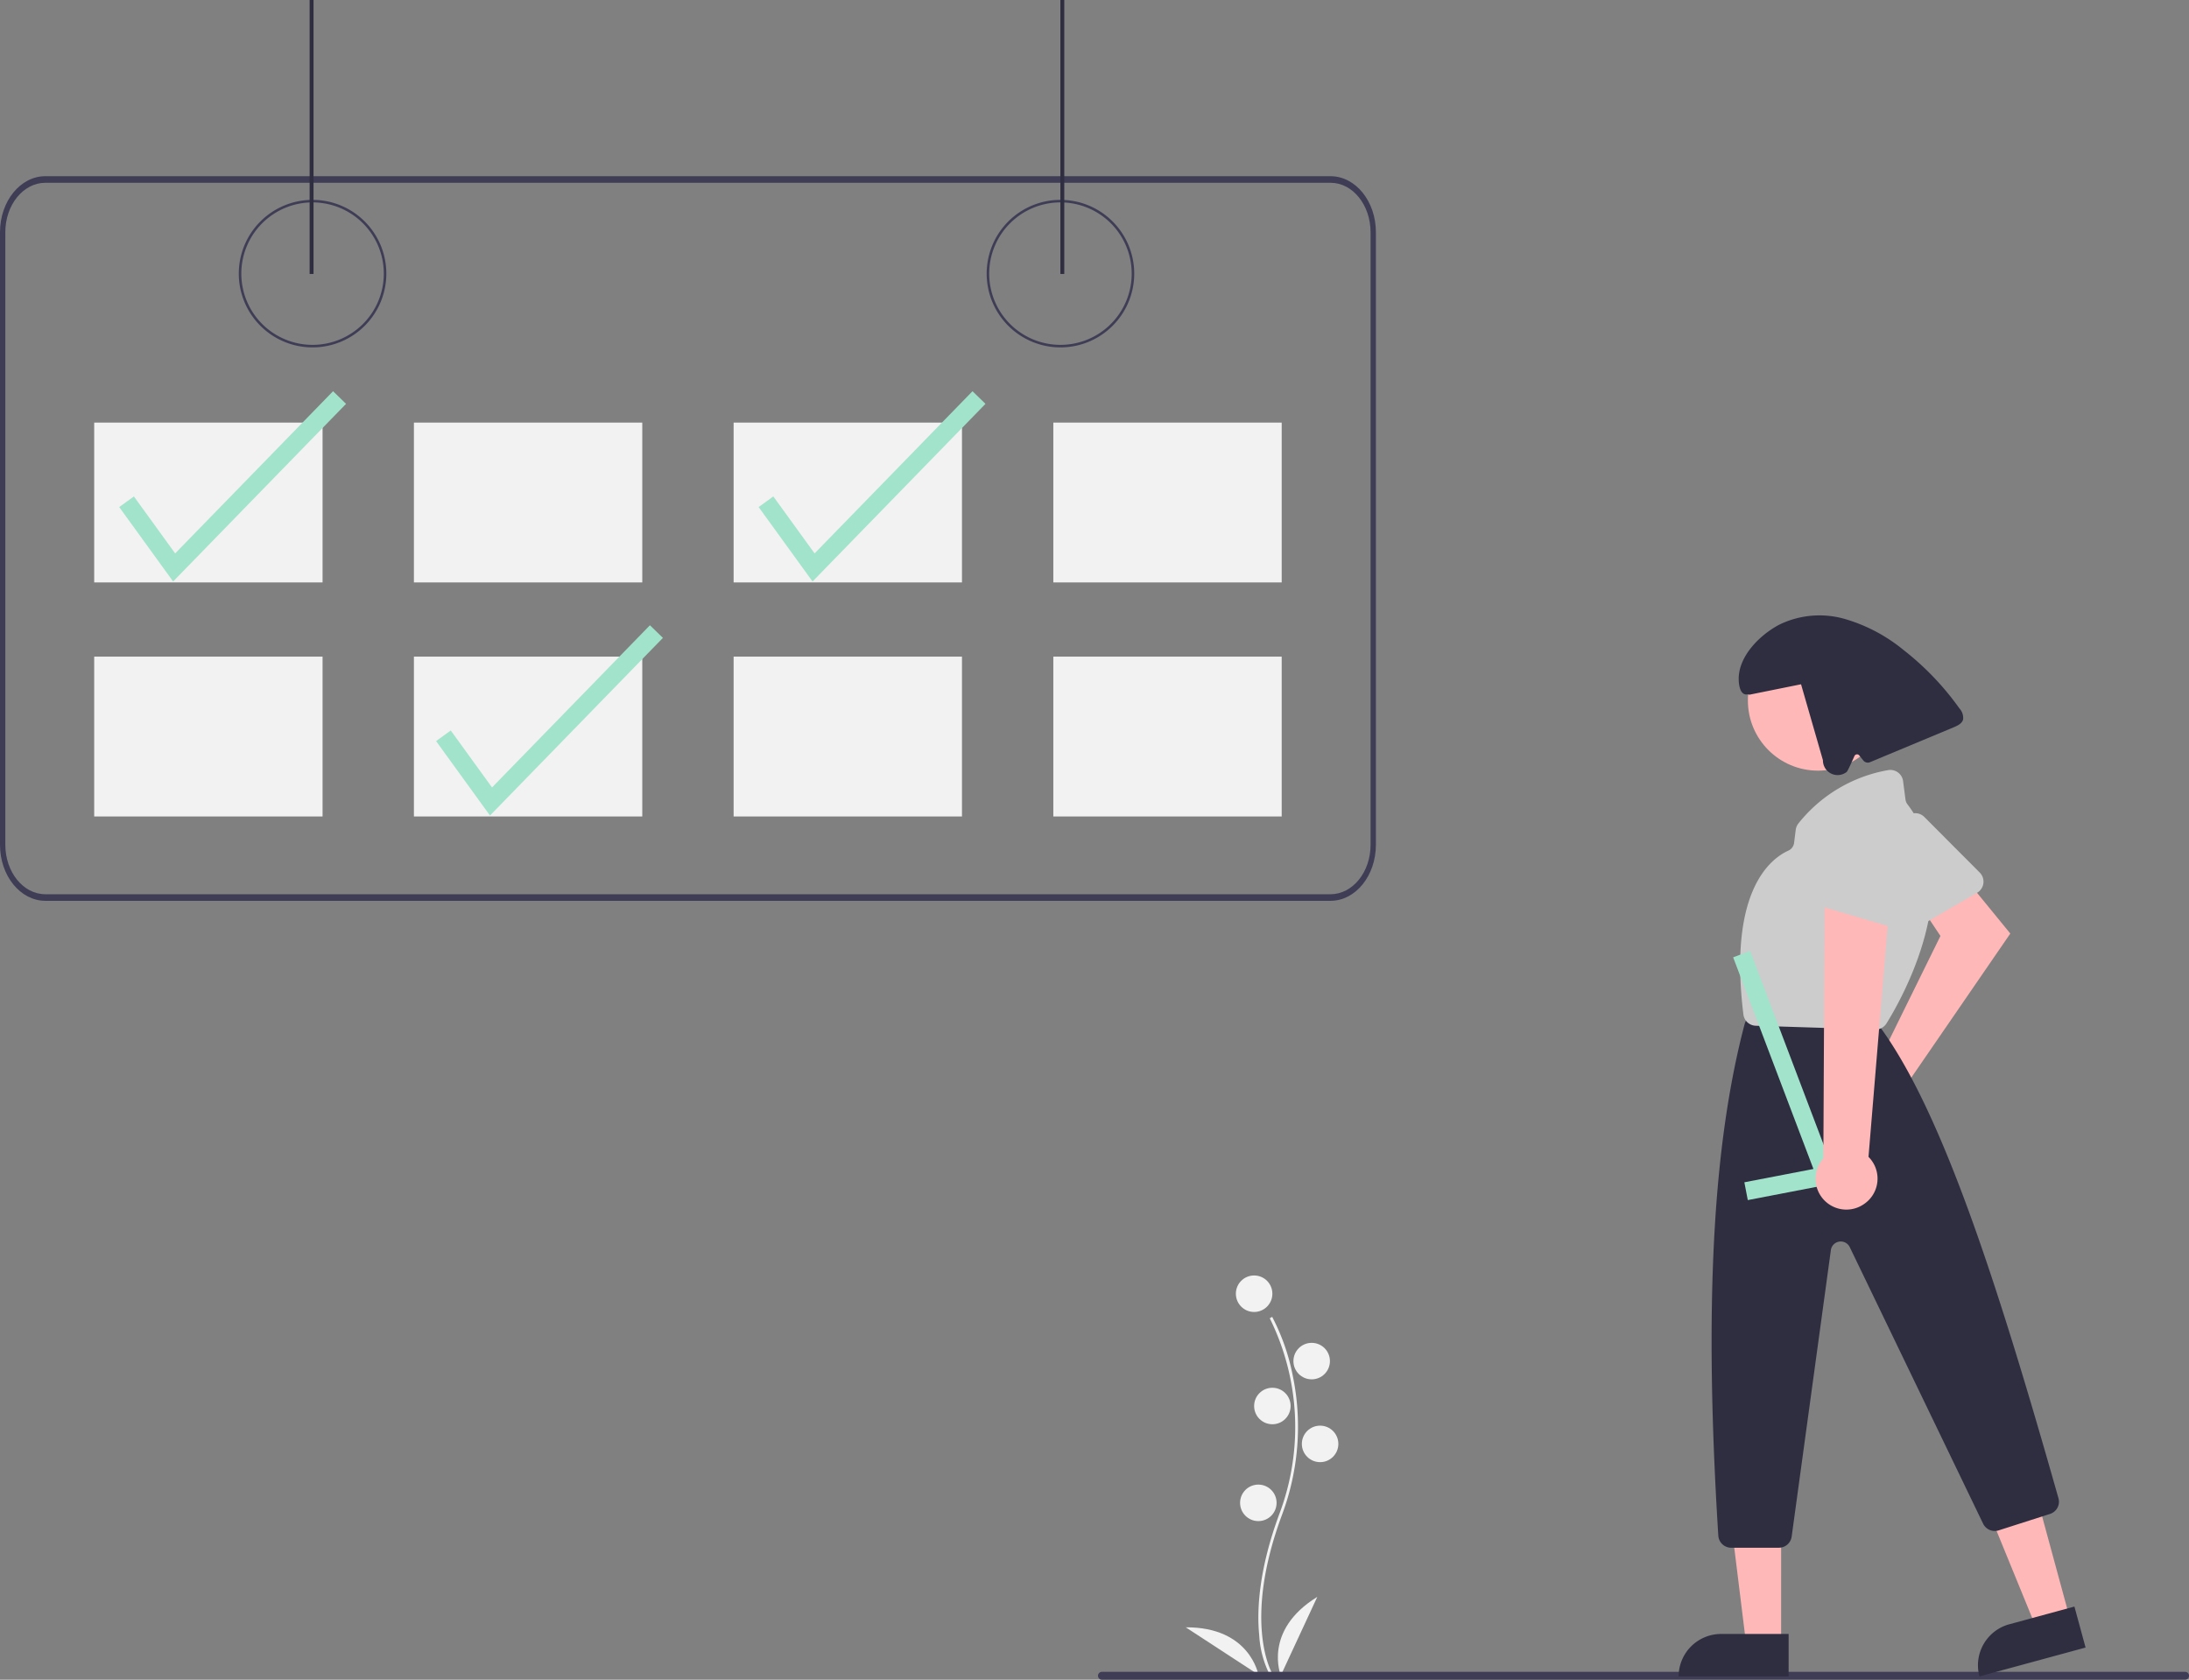 <svg xmlns="http://www.w3.org/2000/svg" width="263" height="201.842" viewBox="0 0 263 201.842"><rect x="0" y="0" width="263" height="201.842" fill="#808080" stroke="none"/><defs><style>.a{fill:#f2f2f2;}.b{fill:#3f3d56;}.c{fill:#a2e3cc;}.d{fill:#2f2e41;}.e{fill:#ffb8b8;}.f{fill:#ccc;}</style></defs><g transform="translate(0)"><g transform="translate(142.465 153.268)"><path class="a" d="M658.775,660.151a12.024,12.024,0,0,1-1.268-4.752c-.29-2.9-.1-7.8,2.434-14.623a29.487,29.487,0,0,0-1.168-23.469l.292-.169a25.922,25.922,0,0,1,2.444,6.923,30.2,30.2,0,0,1-1.251,16.833c-4.8,12.909-1.231,19.02-1.195,19.081Z" transform="translate(-648.682 -612.163)"/><circle class="a" cx="2.193" cy="2.193" r="2.193" transform="translate(6.02)"/><circle class="a" cx="2.193" cy="2.193" r="2.193" transform="translate(12.935 8.096)"/><circle class="a" cx="2.193" cy="2.193" r="2.193" transform="translate(8.213 13.493)"/><circle class="a" cx="2.193" cy="2.193" r="2.193" transform="translate(13.947 18.047)"/><circle class="a" cx="2.193" cy="2.193" r="2.193" transform="translate(6.526 25.13)"/><path class="a" d="M664.59,724.691s-2.193-5.4,4.385-9.445Z" transform="translate(-653.173 -676.623)"/><path class="a" d="M640.693,731.6s-1-5.739-8.721-5.69Z" transform="translate(-631.972 -683.63)"/></g><path class="b" d="M309.09,243.493a8.864,8.864,0,1,1,8.864-8.864A8.864,8.864,0,0,1,309.09,243.493Zm0-17.423a8.559,8.559,0,1,0,8.559,8.559A8.559,8.559,0,0,0,309.09,226.071Z" transform="translate(-271.537 -201.748)"/><path class="b" d="M571.09,243.493a8.864,8.864,0,1,1,8.864-8.864A8.864,8.864,0,0,1,571.09,243.493Zm0-17.423a8.559,8.559,0,1,0,8.559,8.559A8.559,8.559,0,0,0,571.09,226.071Z" transform="translate(-443.681 -201.748)"/><path class="b" d="M376.44,217.469H222.023c-3.006.005-5.442,3.015-5.446,6.729v73.619c0,3.714,2.44,6.722,5.446,6.729H376.44c3.006-.005,5.442-3.015,5.446-6.729V224.2c0-3.714-2.44-6.722-5.446-6.729Zm4.806,80.348c0,3.277-2.153,5.933-4.806,5.937H222.023c-2.653,0-4.8-2.66-4.806-5.937V224.2c0-3.277,2.153-5.933,4.806-5.937H376.44c2.653,0,4.8,2.66,4.806,5.937Z" transform="translate(-216.577 -196.298)"/><rect class="a" width="27.437" height="19.206" transform="translate(11.318 50.782)"/><rect class="a" width="27.437" height="19.206" transform="translate(49.73 50.782)"/><rect class="a" width="27.437" height="19.206" transform="translate(88.141 50.782)"/><rect class="a" width="27.437" height="19.206" transform="translate(126.553 50.782)"/><rect class="a" width="27.437" height="19.206" transform="translate(11.318 78.905)"/><rect class="a" width="27.437" height="19.206" transform="translate(49.73 78.905)"/><rect class="a" width="27.437" height="19.206" transform="translate(88.141 78.905)"/><rect class="a" width="27.437" height="19.206" transform="translate(126.553 78.905)"/><path class="c" d="M375.818,397.673l-6.477-8.945,1.764-1.277,4.958,6.847,18.972-19.491,1.56,1.519Z" transform="translate(-316.948 -299.674)"/><path class="c" d="M488.818,315.673l-6.477-8.945,1.764-1.277,4.958,6.847,18.972-19.491,1.561,1.519Z" transform="translate(-391.193 -245.797)"/><rect class="d" width="0.469" height="32.921" transform="translate(37.201)"/><rect class="d" width="0.469" height="32.921" transform="translate(127.4)"/><path class="b" d="M731.813,742.454H601.744a.472.472,0,1,1,0-.941H731.813a.472.472,0,1,1,0,.941Z" transform="translate(-469.315 -540.613)"/><path class="c" d="M264.817,315.673l-6.477-8.945,1.764-1.277,4.958,6.847,18.972-19.491,1.56,1.519Z" transform="translate(-244.017 -245.797)"/><g transform="translate(201.682 73.958)"><path class="e" d="M867.941,484.544a3.609,3.609,0,0,1,.556-.119l7.511-15.262-2.293-3.437,4.735-4.139,5.953,7.285-12.124,17.645a3.6,3.6,0,1,1-4.338-1.972Z" transform="translate(-844.553 -430.65)"/><path class="f" d="M883.214,449.953a1.548,1.548,0,0,1-.349.274l-7.684,4.455a1.543,1.543,0,0,1-2.109-.561q-.032-.056-.06-.114l-3.738-7.9a1.535,1.535,0,0,1,.527-1.936l4.763-3.24a1.543,1.543,0,0,1,1.961.187l6.658,6.681a1.543,1.543,0,0,1,.029,2.15Z" transform="translate(-847.006 -416.905)"/><path class="e" d="M922.04,692.731l-4.057,1.1-6.189-15.125,5.988-1.629Z" transform="translate(-875.042 -572.237)"/><path class="d" d="M913.256,720.767l7.824-2.129,1.34,4.925-12.751,3.469a5.106,5.106,0,0,1,3.586-6.267h0Z" transform="translate(-873.528 -599.542)"/><path class="e" d="M828.649,700.67h-4.205l-2-16.218h6.206Z" transform="translate(-816.335 -577.08)"/><path class="d" d="M809.74,728.236h8.109v5.106H804.634a5.106,5.106,0,0,1,5.106-5.106Z" transform="translate(-804.634 -605.848)"/><circle class="e" cx="8.424" cy="8.424" r="8.424" transform="translate(8.32 1.799)"/><path class="d" d="M824.279,573.844h-5.746a1.548,1.548,0,0,1-1.543-1.448c-1.712-27.218-.711-46.742,3.152-61.443a1.617,1.617,0,0,1,.062-.189l.309-.769a1.536,1.536,0,0,1,1.433-.97h11.816a1.541,1.541,0,0,1,1.172.539l1.6,1.873c.031.036.061.074.089.113,7.236,10.092,13.722,29.822,21.233,56.341a1.538,1.538,0,0,1-1.015,1.892l-6.173,1.976a1.552,1.552,0,0,1-1.861-.8l-16.024-33.235a1.2,1.2,0,0,0-2.27.359l-4.71,34.428A1.549,1.549,0,0,1,824.279,573.844Z" transform="translate(-812.223 -461.818)"/><path class="f" d="M842.461,456.693h-.048l-14.353-.454a1.538,1.538,0,0,1-1.485-1.356c-1.818-14.727,3.17-18.673,5.4-19.686a1.187,1.187,0,0,0,.69-.941l.193-1.543a1.537,1.537,0,0,1,.3-.75,17.637,17.637,0,0,1,10.8-6.44,1.541,1.541,0,0,1,1.789,1.244q.007.038.012.076l.289,2.217a1.222,1.222,0,0,0,.245.58c7.291,9.532-.831,23.605-2.534,26.33h0A1.546,1.546,0,0,1,842.461,456.693Z" transform="translate(-818.793 -406.938)"/><path class="c" d="M836.332,516.768l-10.844,2.09-.412-2.139,8.3-1.6-9.647-25.432,2.036-.772Z" transform="translate(-817.18 -448.606)"/><path class="d" d="M852.188,382.553a33.525,33.525,0,0,0-6.689-7,19.88,19.88,0,0,0-7.1-3.757,11.016,11.016,0,0,0-7.875.7c-2.381,1.266-4.844,3.781-4.859,6.478,0,.867.216,2.039,1.069,1.889l.247.034,6.176-1.247,2.63,9.128a1.763,1.763,0,0,0,2.859,1.4c.1-.04.915-1.88.915-1.88a.343.343,0,0,1,.591-.1l.487.609a.686.686,0,0,0,.8.206l10.071-4.2c.464-.194.983-.446,1.117-.931A1.673,1.673,0,0,0,852.188,382.553Z" transform="translate(-818.45 -371.381)"/><path class="e" d="M858.527,505.03a3.685,3.685,0,0,0,.482-5.629l2.666-32.194-7.938,1.092-.151,31.278a3.7,3.7,0,0,0,4.939,5.453Z" transform="translate(-836.198 -434.342)"/><path class="f" d="M861.145,454.4a1.547,1.547,0,0,1-.439-.063l-8.521-2.506a1.543,1.543,0,0,1-1.045-1.916q.018-.062.041-.121l3.153-8.147a1.535,1.535,0,0,1,1.767-.951l5.63,1.224a1.543,1.543,0,0,1,1.215,1.551l-.262,9.429a1.543,1.543,0,0,1-1.539,1.5Z" transform="translate(-835.148 -416.898)"/></g></g></svg>